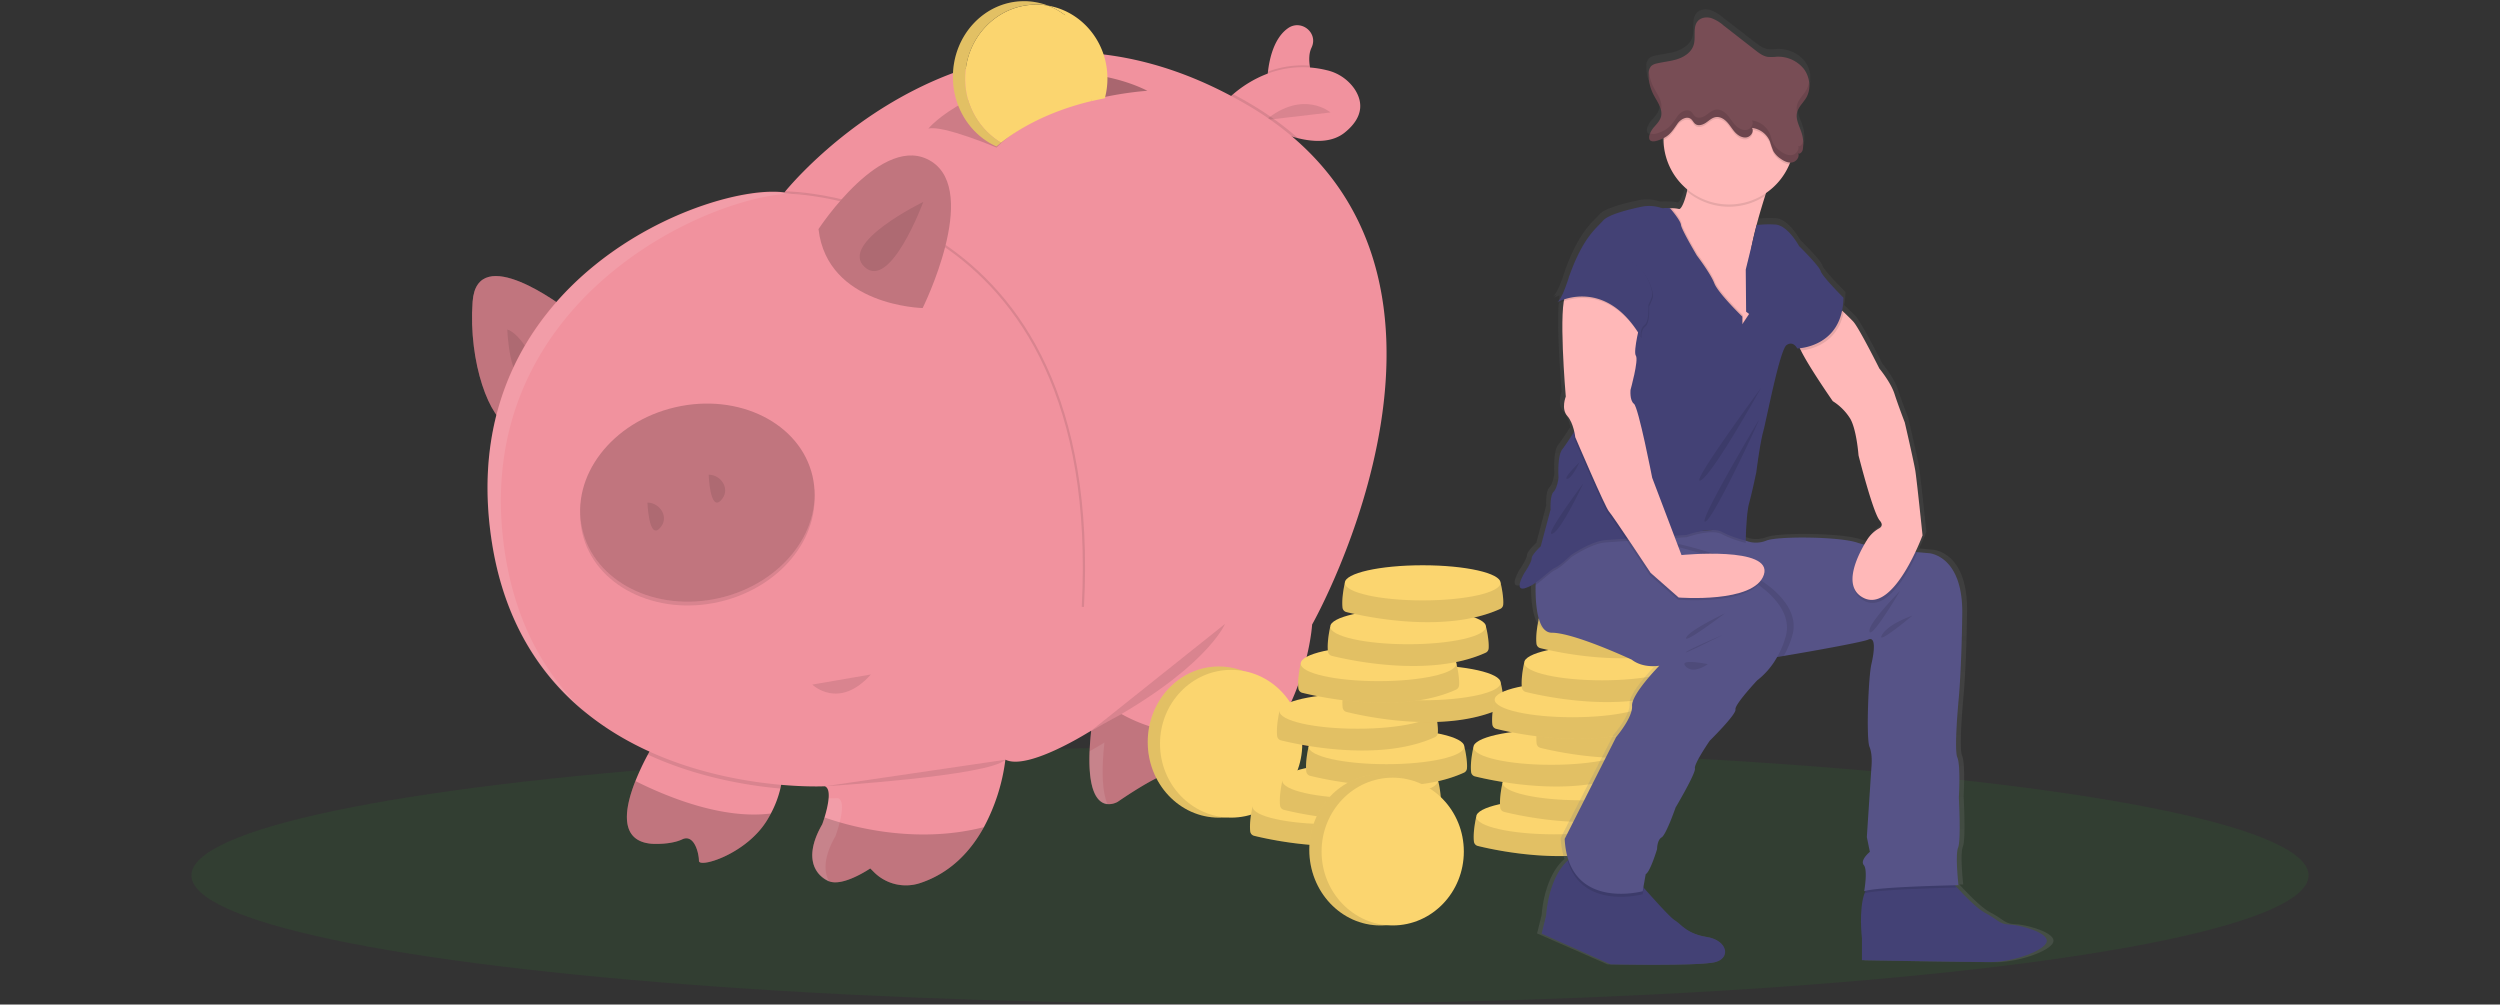 <svg viewBox="0 0 1110 446" xmlns="http://www.w3.org/2000/svg"><rect x="0" y="0" width="1110" height="446" fill="#333333" stroke="none"/><defs><linearGradient x1="49.996%" y1="100.001%" x2="49.996%" y2=".016%" id="a"><stop stop-color="gray" stop-opacity=".25" offset="0%"/><stop stop-color="gray" stop-opacity=".12" offset="54%"/><stop stop-color="gray" stop-opacity=".1" offset="100%"/></linearGradient></defs><g transform="translate(85)" fill="none" fill-rule="evenodd"><ellipse fill="#2EA52C" fill-rule="nonzero" opacity=".1" cx="470" cy="388.668" rx="470" ry="57.181"/><path d="M498.587 36.63h-20.91c.013-1.613.114-3.226.302-4.83.656-5.705 2.674-14.961 8.93-19.304 5.843-4.056 13.452 2.062 10.467 8.533l-.076.177c-1.118 2.34-1.152 5.251-.782 7.919a33.178 33.178 0 0 0 2.069 7.506z" fill="#F1929E" fill-rule="nonzero"/><path d="M498.587 36.63h-20.91c.013-1.613.114-3.226.302-4.83a43.737 43.737 0 0 1 18.497-2.675 33.178 33.178 0 0 0 2.11 7.506z" fill="#000" fill-rule="nonzero" opacity=".1"/><path d="M512.149 58.788c-5.423 4.418-13.007 4.485-20.768 2.592-15.89-3.888-32.48-16.056-32.48-16.056a37.11 37.11 0 0 1 3.633-3.518c6.541-5.621 21.532-15.56 41.602-10.62a20.548 20.548 0 0 1 12.15 8.13c3.32 4.863 5.052 11.99-4.137 19.472z" fill="#F1929E" fill-rule="nonzero"/><path d="M505.759 49.927s-12.09-10.309-28.747 3.366" fill="#000" fill-rule="nonzero" opacity=".1"/><path d="M165.753 136.77s-38.962-30.008-40.921-2.802c-1.96 27.206 7.844 52.738 16.252 54.976 8.408 2.239 24.669-52.173 24.669-52.173z" fill="#F1929E" fill-rule="nonzero"/><path d="M165.753 136.77s-38.962-30.008-40.921-2.802c-1.96 27.206 7.844 52.738 16.252 54.976 8.408 2.239 24.669-52.173 24.669-52.173z" fill="#000" fill-rule="nonzero" opacity=".2"/><path d="M140.243 146.313s.917 25.035 8.694 21.038c7.777-3.997-3.649-19.919-8.694-21.038z" fill="#000" fill-rule="nonzero" opacity=".1"/><path d="M261.485 350.118a45.76 45.76 0 0 1-4.204 11.066c-.48.91-1 1.843-1.572 2.794-9.173 15.265-30.378 21.602-30.378 18.236 0-3.366-2.094-12.068-7.424-9.543-5.33 2.524-13.453 1.969-13.453 1.969-14.672-1.12-12.191-15.593-7.331-27.854a112.983 112.983 0 0 1 5.532-11.781c1.833-3.366 3.203-5.57 3.203-5.57l56.056 8.978s1.252 4.426-.43 11.705z" fill="#F1929E" fill-rule="nonzero"/><path d="M491.381 61.38c-15.89-3.888-32.48-16.056-32.48-16.056a37.11 37.11 0 0 1 3.633-3.518 177.85 177.85 0 0 1 7.298 4.082 138.733 138.733 0 0 1 21.55 15.492zM261.485 350.118c-15.21-1.363-37.239-5.108-58.855-15.071 1.833-3.366 3.203-5.57 3.203-5.57l56.055 8.978s1.278 4.384-.403 11.663z" fill="#000" fill-rule="nonzero" opacity=".1"/><path d="M497.578 277.303s-1.01 17.983-11.149 38.305a97.108 97.108 0 0 1-34.817 39.113s-8.963 7.296-9.526-12.9c0 0-3.927-4.207-30.832 14.18 0 0-16.235 9.93-11.77-31.498v-.076c0-.025-.404.261-1.144.707h-.05a150.92 150.92 0 0 1-10.83 6.025c-8.87 4.46-20.364 8.996-26.064 6.135a85.886 85.886 0 0 1-9.535 29.95c-5.65 10.29-14.562 20.355-28.52 24.9a20.04 20.04 0 0 1-20.347-4.966l-1.597-1.598s-12.334 8.415-18.497 5.604c-6.163-2.81-11.216-10.653-2.809-25.245 0 0 .446-1.212.993-2.988 1.37-4.502 3.363-12.622.134-13.842 0 0-130.608 6.732-147.978-109.397-17.371-116.128 97.53-158.759 130.036-154.274 0 0 86.323-108.832 205.715-38.709 119.392 70.123 28.587 230.574 28.587 230.574z" fill="#F1929E" fill-rule="nonzero"/><path d="M263.276 85.438s142.278-.555 132.516 184.013" stroke="#000" opacity=".1"/><path d="M257.28 361.184c-.478.91-1 1.843-1.571 2.794-9.173 15.265-30.378 21.602-30.378 18.236 0-3.366-2.094-12.068-7.424-9.543-5.33 2.524-13.453 1.969-13.453 1.969-14.672-1.12-12.191-15.593-7.331-27.854 13.755 6.909 38.634 17.2 60.158 14.398zm94.581 6.06c-5.65 10.29-14.562 20.355-28.52 24.9a20.04 20.04 0 0 1-20.347-4.966l-1.597-1.598s-12.334 8.415-18.497 5.604c-6.163-2.81-11.216-10.653-2.809-25.245 0 0 .446-1.212.993-2.988 10.989 3.88 40.097 12.135 70.777 4.292z" fill="#000" fill-rule="nonzero" opacity=".2"/><path d="M399.483 324.427c50.725-26.364 59.419-47.402 59.419-47.402" fill="#000" fill-rule="nonzero" opacity=".1"/><path d="M486.429 315.608a97.108 97.108 0 0 1-34.817 39.113s-8.963 7.296-9.526-12.9c0 0-3.927-4.207-30.832 14.18 0 0-16.235 9.93-11.77-31.498l13.452-7.464c28.99 16.131 58.115 6.294 73.493-1.43z" fill="#000" fill-rule="nonzero" opacity=".2"/><path d="M278.418 101.713s28.587-43.758 50.162-30.016c21.574 13.741-3.918 65.074-3.918 65.074s-42.326-.842-46.244-35.058z" fill="#F1929E" fill-rule="nonzero"/><path d="M278.418 101.713s28.587-43.758 50.162-30.016c21.574 13.741-3.918 65.074-3.918 65.074s-42.326-.842-46.244-35.058z" fill="#000" fill-rule="nonzero" opacity=".2"/><path d="M324.939 89.646s-37.558 18.236-26.064 28.897c11.493 10.662 26.064-28.897 26.064-28.897z" fill="#000" fill-rule="nonzero" opacity=".1"/><path d="M424.43 40.275a155.946 155.946 0 0 0-28.377 5.049l-.26.075c-13.15 3.661-28.083 9.82-38.35 20.096 0 0-23.819-10.098-30.268-8.415 0 0 19.339-23.52 71.341-24.118h.126s13.453 1.144 25.787 7.313z"/><ellipse fill="#000" fill-rule="nonzero" opacity=".1" transform="rotate(-13 224.64 224.853)" cx="224.64" cy="224.853" rx="52.459" ry="43.479"/><ellipse fill="#F1929E" fill-rule="nonzero" transform="rotate(-13 224.64 223.17)" cx="224.64" cy="223.171" rx="52.459" ry="43.479"/><ellipse fill="#000" fill-rule="nonzero" opacity=".2" transform="rotate(-13 224.64 223.17)" cx="224.64" cy="223.171" rx="52.459" ry="43.479"/><path d="M202.462 223.16s.563 16.275 5.33 11.512c4.767-4.763.278-11.529-5.33-11.512zm27.19-12.387s.556 16.275 5.323 11.512c4.767-4.763.277-11.563-5.322-11.512zm46.008 93.18s11.721 11.504 26.014-4.485l-26.014 4.485z" fill="#000" fill-rule="nonzero" opacity=".1"/><path d="M327.175 57.105c6.45-1.683 30.269 8.415 30.269 8.415 10.266-10.275 25.223-16.435 38.348-20.095l2.741-12.438c-52.053.598-71.358 24.118-71.358 24.118z" fill="#000" fill-rule="nonzero" opacity=".15"/><path d="M398.642 32.987l-2.59 12.362a155.946 155.946 0 0 1 28.377-5.05c-12.334-6.193-25.787-7.312-25.787-7.312z" fill="#000" fill-rule="nonzero" opacity=".3"/><path fill="#000" fill-rule="nonzero" opacity=".15" d="M398.533 32.987l-2.724 12.438.26-.076 2.59-12.362z"/><path d="M285.977 371.207s.446-1.212.992-2.988c1.37-4.502 3.363-12.622.135-13.843 0 0-1.497.076-4.204.068a41.728 41.728 0 0 1-1.825 8.726c-.546 1.776-.992 2.988-.992 2.988-8.408 14.591-3.363 22.443 2.808 25.245l.328.118c-2.48-4.25-2.682-10.873 2.758-20.314zM139.125 244.98C121.746 128.852 240.355 81.66 272.861 86.18l-9.585-.488C230.77 81.206 115.86 123.837 133.24 239.965c5.465 36.513 22.13 60.875 42.4 77.124-17.572-16.157-31.588-39.197-36.515-72.109zm266.235 84.79v-.075c0-.025-.403.26-1.143.707h-.05c-1.136.69-3.027 1.826-5.382 3.139-.84 19.144 4.112 23.293 8.005 23.655-1.976-4.469-3.01-12.674-1.43-27.425zm42.611 17.319s-1.009-1.069-5.465.252c1.16 8.348 4.372 9.257 6.66 8.76a35.372 35.372 0 0 1-1.195-9.012z" opacity=".1" fill="#FFF" fill-rule="nonzero"/><path d="M281.218 349.109s72.871-4.486 80.152-11.782" fill="#000" fill-rule="nonzero" opacity=".1"/><ellipse fill="#FBD56F" fill-rule="nonzero" cx="456.177" cy="329.476" rx="31.58" ry="33.551"/><ellipse fill="#000" fill-rule="nonzero" opacity=".1" cx="456.177" cy="329.476" rx="31.58" ry="33.551"/><ellipse fill="#FBD56F" fill-rule="nonzero" cx="461.626" cy="330.225" rx="31.58" ry="32.802"/><path d="M474.423 359.947l-3.288-1.826s-1.539 6.412-1.034 10.99a2.28 2.28 0 0 0 1.681 1.97c7.568 1.876 43.57 9.879 68.34-1.397a2.255 2.255 0 0 0 1.311-1.827c.311-2.81-.765-8.608-1.194-9.736-.9-2.432-65.816 1.826-65.816 1.826z" fill="#FBD56F" fill-rule="nonzero"/><path d="M474.423 359.947l-3.288-1.826s-1.539 6.412-1.034 10.99a2.28 2.28 0 0 0 1.681 1.97c7.568 1.876 43.57 9.879 68.34-1.397a2.255 2.255 0 0 0 1.311-1.827c.311-2.81-.765-8.608-1.194-9.736-.9-2.432-65.816 1.826-65.816 1.826z" fill="#000" fill-rule="nonzero" opacity=".1"/><ellipse fill="#FBD56F" fill-rule="nonzero" cx="505.7" cy="358.121" rx="34.565" ry="7.801"/><path d="M487.657 348.444l-3.28-1.826s-1.538 6.412-1.034 10.99a2.263 2.263 0 0 0 1.682 1.96c7.567 1.886 43.57 9.888 68.339-1.388a2.272 2.272 0 0 0 1.312-1.826c.302-2.81-.774-8.609-1.203-9.736-.933-2.432-65.816 1.826-65.816 1.826z" fill="#FBD56F" fill-rule="nonzero"/><path d="M487.657 348.444l-3.28-1.826s-1.538 6.412-1.034 10.99a2.263 2.263 0 0 0 1.682 1.96c7.567 1.886 43.57 9.888 68.339-1.388a2.272 2.272 0 0 0 1.312-1.826c.302-2.81-.774-8.609-1.203-9.736-.933-2.432-65.816 1.826-65.816 1.826z" fill="#000" fill-rule="nonzero" opacity=".1"/><ellipse fill="#FBD56F" fill-rule="nonzero" cx="518.9" cy="346.618" rx="34.565" ry="7.801"/><path d="M499.301 333.322l-3.287-1.826s-1.539 6.412-1.034 10.99a2.28 2.28 0 0 0 1.681 1.97c7.567 1.876 43.578 9.878 68.34-1.398a2.28 2.28 0 0 0 1.32-1.826c.302-2.81-.774-8.609-1.203-9.736-.9-2.432-65.817 1.826-65.817 1.826z" fill="#FBD56F" fill-rule="nonzero"/><path d="M499.301 333.322l-3.287-1.826s-1.539 6.412-1.034 10.99a2.28 2.28 0 0 0 1.681 1.97c7.567 1.876 43.578 9.878 68.34-1.398a2.28 2.28 0 0 0 1.32-1.826c.302-2.81-.774-8.609-1.203-9.736-.9-2.432-65.817 1.826-65.817 1.826z" fill="#000" fill-rule="nonzero" opacity=".1"/><ellipse fill="#FBD56F" fill-rule="nonzero" cx="530.579" cy="331.496" rx="34.565" ry="7.801"/><path d="M486.37 317.594l-3.287-1.834s-1.53 6.42-1.035 10.99c.1.94.769 1.724 1.682 1.969 7.567 1.876 43.57 9.88 68.33-1.389a2.272 2.272 0 0 0 1.32-1.826c.304-2.81-.773-8.608-1.201-9.744-.892-2.44-65.809 1.834-65.809 1.834z" fill="#FBD56F" fill-rule="nonzero"/><path d="M486.37 317.594l-3.287-1.834s-1.53 6.42-1.035 10.99c.1.94.769 1.724 1.682 1.969 7.567 1.876 43.57 9.88 68.33-1.389a2.272 2.272 0 0 0 1.32-1.826c.304-2.81-.773-8.608-1.201-9.744-.892-2.44-65.809 1.834-65.809 1.834z" fill="#000" fill-rule="nonzero" opacity=".1"/><ellipse fill="#FBD56F" fill-rule="nonzero" cx="517.647" cy="315.751" rx="34.565" ry="7.801"/><path d="M515.453 304.971l-3.28-1.834s-1.538 6.42-1.033 10.99a2.272 2.272 0 0 0 1.681 1.97c7.567 1.876 43.57 9.879 68.331-1.39a2.289 2.289 0 0 0 1.32-1.825c.303-2.811-.773-8.617-1.202-9.745-.9-2.449-65.817 1.834-65.817 1.834z" fill="#FBD56F" fill-rule="nonzero"/><path d="M515.453 304.971l-3.28-1.834s-1.538 6.42-1.033 10.99a2.272 2.272 0 0 0 1.681 1.97c7.567 1.876 43.57 9.879 68.331-1.39a2.289 2.289 0 0 0 1.32-1.825c.303-2.811-.773-8.617-1.202-9.745-.9-2.449-65.817 1.834-65.817 1.834z" fill="#000" fill-rule="nonzero" opacity=".1"/><ellipse fill="#FBD56F" fill-rule="nonzero" cx="546.73" cy="303.12" rx="34.565" ry="7.801"/><path d="M495.804 296.464l-3.288-1.835s-1.53 6.421-1.034 10.99c.1.942.768 1.724 1.682 1.97 7.567 1.876 43.57 9.879 68.33-1.389a2.272 2.272 0 0 0 1.32-1.826c.303-2.81-.773-8.617-1.202-9.745-.891-2.432-65.808 1.835-65.808 1.835z" fill="#FBD56F" fill-rule="nonzero"/><path d="M495.804 296.464l-3.288-1.835s-1.53 6.421-1.034 10.99c.1.942.768 1.724 1.682 1.97 7.567 1.876 43.57 9.879 68.33-1.389a2.272 2.272 0 0 0 1.32-1.826c.303-2.81-.773-8.617-1.202-9.745-.891-2.432-65.808 1.835-65.808 1.835z" fill="#000" fill-rule="nonzero" opacity=".1"/><ellipse fill="#FBD56F" fill-rule="nonzero" cx="527.081" cy="294.629" rx="34.565" ry="7.801"/><path d="M508.92 280.071l-3.279-1.834s-1.539 6.42-1.034 10.99a2.272 2.272 0 0 0 1.681 1.969c7.567 1.876 43.57 9.88 68.34-1.389a2.264 2.264 0 0 0 1.311-1.826c.303-2.81-.773-8.608-1.202-9.744-.891-2.432-65.817 1.834-65.817 1.834z" fill="#FBD56F" fill-rule="nonzero"/><path d="M508.92 280.071l-3.279-1.834s-1.539 6.42-1.034 10.99a2.272 2.272 0 0 0 1.681 1.969c7.567 1.876 43.57 9.88 68.34-1.389a2.264 2.264 0 0 0 1.311-1.826c.303-2.81-.773-8.608-1.202-9.744-.891-2.432-65.817 1.834-65.817 1.834z" fill="#000" fill-rule="nonzero" opacity=".1"/><ellipse fill="#FBD56F" fill-rule="nonzero" cx="540.206" cy="278.237" rx="34.565" ry="7.801"/><path d="M515.403 260.615l-3.288-1.834s-1.53 6.42-1.034 10.99c.1.941.768 1.724 1.681 1.97 7.568 1.876 43.57 9.879 68.331-1.39a2.272 2.272 0 0 0 1.32-1.825c.303-2.811-.773-8.609-1.202-9.745-.9-2.432-65.808 1.834-65.808 1.834z" fill="#FBD56F" fill-rule="nonzero"/><path d="M515.403 260.615l-3.288-1.834s-1.53 6.42-1.034 10.99c.1.941.768 1.724 1.681 1.97 7.568 1.876 43.57 9.879 68.331-1.39a2.272 2.272 0 0 0 1.32-1.825c.303-2.811-.773-8.609-1.202-9.745-.9-2.432-65.808 1.834-65.808 1.834z" fill="#000" fill-rule="nonzero" opacity=".1"/><ellipse fill="#FBD56F" fill-rule="nonzero" cx="546.671" cy="258.781" rx="34.565" ry="7.801"/><path d="M573.745 364.466l-3.288-1.834s-1.538 6.42-1.034 10.99a2.28 2.28 0 0 0 1.682 1.969c7.567 1.876 43.57 9.88 68.339-1.389a2.28 2.28 0 0 0 1.311-1.834c.312-2.81-.765-8.609-1.193-9.736-.9-2.432-65.817 1.834-65.817 1.834z" fill="#FBD56F" fill-rule="nonzero"/><path d="M573.745 364.466l-3.288-1.834s-1.538 6.42-1.034 10.99a2.28 2.28 0 0 0 1.682 1.969c7.567 1.876 43.57 9.88 68.339-1.389a2.28 2.28 0 0 0 1.311-1.834c.312-2.81-.765-8.609-1.193-9.736-.9-2.432-65.817 1.834-65.817 1.834z" fill="#000" fill-rule="nonzero" opacity=".1"/><ellipse fill="#FBD56F" fill-rule="nonzero" cx="605.022" cy="362.632" rx="34.565" ry="7.801"/><path d="M585.415 349.344l-3.288-1.834s-1.53 6.42-1.034 10.99c.1.941.768 1.724 1.682 1.969 7.567 1.877 43.57 9.88 68.33-1.389a2.272 2.272 0 0 0 1.32-1.826c.303-2.81-.773-8.617-1.202-9.744-.891-2.432-65.808 1.834-65.808 1.834z" fill="#FBD56F" fill-rule="nonzero"/><path d="M585.415 349.344l-3.288-1.834s-1.53 6.42-1.034 10.99c.1.941.768 1.724 1.682 1.969 7.567 1.877 43.57 9.88 68.33-1.389a2.272 2.272 0 0 0 1.32-1.826c.303-2.81-.773-8.617-1.202-9.744-.891-2.432-65.808 1.834-65.808 1.834z" fill="#000" fill-rule="nonzero" opacity=".1"/><ellipse fill="#FBD56F" fill-rule="nonzero" cx="616.692" cy="347.51" rx="34.565" ry="7.801"/><path d="M572.484 333.583l-3.28-1.826s-1.538 6.412-1.034 10.99a2.263 2.263 0 0 0 1.682 1.96c7.567 1.885 43.57 9.888 68.34-1.388a2.255 2.255 0 0 0 1.31-1.826c.303-2.81-.773-8.609-1.202-9.736-.89-2.382-65.816 1.826-65.816 1.826z" fill="#FBD56F" fill-rule="nonzero"/><path d="M572.484 333.583l-3.28-1.826s-1.538 6.412-1.034 10.99a2.263 2.263 0 0 0 1.682 1.96c7.567 1.885 43.57 9.888 68.34-1.388a2.255 2.255 0 0 0 1.31-1.826c.303-2.81-.773-8.609-1.202-9.736-.89-2.382-65.816 1.826-65.816 1.826z" fill="#000" fill-rule="nonzero" opacity=".1"/><ellipse fill="#FBD56F" fill-rule="nonzero" cx="603.769" cy="331.774" rx="34.565" ry="7.801"/><path d="M601.575 320.96l-3.288-1.826s-1.538 6.412-1.034 10.94a2.272 2.272 0 0 0 1.682 1.969c7.567 1.885 43.57 9.88 68.339-1.389a2.255 2.255 0 0 0 1.312-1.826c.302-2.81-.766-8.608-1.194-9.736-.9-2.34-65.817 1.868-65.817 1.868z" fill="#FBD56F" fill-rule="nonzero"/><path d="M601.575 320.96l-3.288-1.826s-1.538 6.412-1.034 10.94a2.272 2.272 0 0 0 1.682 1.969c7.567 1.885 43.57 9.88 68.339-1.389a2.255 2.255 0 0 0 1.312-1.826c.302-2.81-.766-8.608-1.194-9.736-.9-2.34-65.817 1.868-65.817 1.868z" fill="#000" fill-rule="nonzero" opacity=".1"/><ellipse fill="#FBD56F" fill-rule="nonzero" cx="632.852" cy="319.142" rx="34.565" ry="7.801"/><path d="M581.917 312.478l-3.279-1.826s-1.539 6.412-1.034 10.99c.098.94.768 1.72 1.682 1.96 7.567 1.885 43.57 9.88 68.339-1.388a2.255 2.255 0 0 0 1.311-1.826c.303-2.81-.773-8.609-1.202-9.736-.891-2.432-65.817 1.826-65.817 1.826z" fill="#FBD56F" fill-rule="nonzero"/><path d="M581.917 312.478l-3.279-1.826s-1.539 6.412-1.034 10.99c.098.94.768 1.72 1.682 1.96 7.567 1.885 43.57 9.88 68.339-1.388a2.255 2.255 0 0 0 1.311-1.826c.303-2.81-.773-8.609-1.202-9.736-.891-2.432-65.817 1.826-65.817 1.826z" fill="#000" fill-rule="nonzero" opacity=".1"/><ellipse fill="#FBD56F" fill-rule="nonzero" cx="613.203" cy="310.652" rx="34.565" ry="7.801"/><path d="M595.042 296.085l-3.288-1.826s-1.538 6.412-1.034 10.99a2.28 2.28 0 0 0 1.682 1.97c7.567 1.876 43.57 9.879 68.33-1.398a2.28 2.28 0 0 0 1.32-1.826c.303-2.81-.773-8.608-1.202-9.736-.891-2.432-65.808 1.826-65.808 1.826z" fill="#FBD56F" fill-rule="nonzero"/><path d="M595.042 296.085l-3.288-1.826s-1.538 6.412-1.034 10.99a2.28 2.28 0 0 0 1.682 1.97c7.567 1.876 43.57 9.879 68.33-1.398a2.28 2.28 0 0 0 1.32-1.826c.303-2.81-.773-8.608-1.202-9.736-.891-2.432-65.808 1.826-65.808 1.826z" fill="#000" fill-rule="nonzero" opacity=".1"/><ellipse fill="#FBD56F" fill-rule="nonzero" cx="626.319" cy="294.259" rx="34.565" ry="7.801"/><path d="M601.508 276.63l-3.28-1.827s-1.538 6.413-1.034 10.99a2.28 2.28 0 0 0 1.682 1.97c7.567 1.876 43.57 9.879 68.339-1.397a2.255 2.255 0 0 0 1.312-1.826c.302-2.811-.774-8.61-1.203-9.737-.89-2.432-65.816 1.826-65.816 1.826z" fill="#FBD56F" fill-rule="nonzero"/><path d="M601.508 276.63l-3.28-1.827s-1.538 6.413-1.034 10.99a2.28 2.28 0 0 0 1.682 1.97c7.567 1.876 43.57 9.879 68.339-1.397a2.255 2.255 0 0 0 1.312-1.826c.302-2.811-.774-8.61-1.203-9.737-.89-2.432-65.816 1.826-65.816 1.826z" fill="#000" fill-rule="nonzero" opacity=".1"/><ellipse fill="#FBD56F" fill-rule="nonzero" cx="632.793" cy="274.803" rx="34.565" ry="7.801"/><path d="M343.546 34.847c0-18.11 14.133-32.819 31.58-32.819a30.94 30.94 0 0 1 5.103.43A29.842 29.842 0 0 0 369.67.53c-17.438 0-31.572 15.021-31.572 33.551 0 13.919 7.98 25.851 19.338 30.934a46.714 46.714 0 0 1 2.035-1.683 33.027 33.027 0 0 1-15.924-28.485z" fill="#FBD56F" fill-rule="nonzero"/><path d="M343.546 34.847c0-18.11 14.133-32.819 31.58-32.819a30.94 30.94 0 0 1 5.103.43A29.842 29.842 0 0 0 369.67.53c-17.438 0-31.572 15.021-31.572 33.551 0 13.919 7.98 25.851 19.338 30.934a46.714 46.714 0 0 1 2.035-1.683 33.027 33.027 0 0 1-15.924-28.485z" fill="#000" fill-rule="nonzero" opacity=".1"/><path d="M401.249 34.132a35.531 35.531 0 0 1-1.682 10.78c1.917-.463 3.918-.842 5.978-1.28a34.08 34.08 0 0 0 1.152-8.785c0-16.309-11.46-29.823-26.468-32.365 12.25 4.646 21.02 17.05 21.02 31.65z" fill="#FBD56F" fill-rule="nonzero"/><path d="M343.546 34.847a33.027 33.027 0 0 0 15.933 28.493c5.944-4.729 19.052-13.422 40.097-18.454a35.531 35.531 0 0 0 1.681-10.78c0-14.6-8.77-27.004-21.02-31.624a30.94 30.94 0 0 0-5.103-.429c-17.455.026-31.588 14.71-31.588 32.794z" fill="#FBD56F" fill-rule="nonzero"/><path d="M809.838 410.354c-4.81-.169-4.986-2.037-11.166-5.26-3.498-1.817-8.795-7.102-12.746-11.352l-.925-1.001h1.681s-1.547-13.574-.168-16.83c1.38-3.257.345-22.401.345-22.401s.84-14.6-.69-17.992c-1.53-3.391.513-25.11.513-25.11s1.38-12.9 1.682-39.206c.303-26.306-15.134-27.147-15.134-27.147s-2.06-.16-5.188-.463l-.941-.093c2.026-4.207 3.211-7.422 3.211-7.422s-2.58-24.606-3.27-28.847-4.801-21.753-4.801-21.753-2.918-7.464-4.641-12.724c-1.724-5.259-6.87-11.368-6.87-11.368s-9.248-18.328-11.855-21.038c-1.194-1.254-2.875-2.844-4.33-4.208l-.756-.69a30.32 30.32 0 0 0 .622-5.806s-9.627-9.51-10.317-11.882c-.69-2.373-9.786-11.2-9.786-11.2s-5.163-9.501-10.998-9.67a47.59 47.59 0 0 0-8.282.244c1.203-4.443 2.624-9.096 3.893-13.093.143-.446.286-.842.42-1.305a29.498 29.498 0 0 0 10.56-12.782c.118-.278.228-.556.337-.842h.185c.242-.005.484-.028.723-.067 1.926-.328 3.557-2.525 2.665-4.208a.639.639 0 0 0 .564.312c.639 0 1.42-.951 1.572-1.768 0-.143.042-.286.059-.429.017-.143.059-.353.084-.53.025-.177 0-.336 0-.505v-2.011c0-.151 0-.454-.05-.682v-.277c-.101-.927-.287-1.843-.555-2.735-.942-3.156-2.935-6.286-2.17-9.484v-.101c.64-2.524 2.792-4.292 4.103-6.513.127-.21.236-.43.345-.648 0-.042.042-.084.059-.118.084-.168.151-.337.219-.505l.134-.328c.059-.143.101-.295.151-.446.05-.152.093-.27.127-.412.033-.144.067-.27.1-.404.034-.135.076-.32.11-.488.033-.169 0-.236.059-.354s.05-.37.067-.555c.017-.185 0-.202 0-.303v-1.767c0-.244 0-.488-.067-.733v-.1a12.199 12.199 0 0 0-2.464-5.849 15.053 15.053 0 0 0-12.368-5.36c-1.29.147-2.59.172-3.884.075-2.161-.32-3.986-1.683-5.7-3.012l-14.395-11.1a17.889 17.889 0 0 0-5.44-3.231c-2.035-.623-4.473-.413-5.978 1.077-2.699 2.66-.984 7.237-2.06 10.847-.942 3.13-3.96 5.251-7.08 6.303-3.119 1.052-6.465 1.287-9.677 2.053a5.286 5.286 0 0 0-2.581 1.187 5.052 5.052 0 0 0-1.127 3.61 19.419 19.419 0 0 0 2.237 9.18c.605 1.145 1.337 2.315 1.984 3.493l.16.294.21.404c.11.228.219.446.32.665l.126.286.193.48c0 .1.076.202.11.294.033.093.117.38.176.564a6.25 6.25 0 0 1 .092 3.366c-.496 1.826-1.917 3.232-3.178 4.654a9.15 9.15 0 0 0-2.119 3.938 2.965 2.965 0 0 0 0 1.044v.126c.019.077.041.153.068.227.019.055.041.108.067.16.025.06.053.12.084.177.064.091.137.176.219.252l.126.093c.068.051.141.096.218.134l.143.068.353.092h.101c.185.013.37.013.555 0h.168a4.2 4.2 0 0 0 .522-.067h.193a7.31 7.31 0 0 0 .84-.21c.967-.29 1.906-.662 2.81-1.111v.85a28.582 28.582 0 0 0 1.857 9.736 29.452 29.452 0 0 0 8.955 12.395c-.05.286-.101.581-.16.884-.84 4.064-2.565 8.146-3.632 7.834a14.34 14.34 0 0 0-3.187-.353h-.933c-.972-.11-1.954-.11-2.926 0a3.075 3.075 0 0 1-1.278-.177 17.373 17.373 0 0 0-8.585-.48c-5.936 1.22-14.974 3.45-17.454 6.118-3.784 4.073-9.249 7.978-15.462 24.943 0 0-3.094 10.35-5.5 11.713.53-.276 1.075-.524 1.632-.74-.32.56-.76 1.043-1.286 1.414.869-.445 1.771-.822 2.699-1.128-1.875 11.058.908 42.681.908 42.681s-2.237 5.453.68 8.685c1.741 1.91 2.683 4.897 3.17 7.018l-.428.656c-1.547 2.399-3.616 5.53-4.97 7.254-2.404 3.055-1.723 12.732-1.723 12.732s-.513 4.578-2.228 6.278c-1.715 1.7-1.38 7.977-1.38 7.977l-4.396 16.57s-4.129 3.728-4.129 5.427c0 1.7-3.262 6.446-3.262 6.446s-4.986 8.146 0 6.96a15.575 15.575 0 0 0 5.045-2.525v1.035c-.143 8.87.84 21.358 7.365 21.358 10.09 0 36.255 12.042 36.255 12.042 5.322 4.073 12.536 2.718 12.536 2.718s-12.772 12.698-12.402 17.966c.37 5.268-7.214 13.91-7.214 13.91l-23.373 45.652c.13 3.182.696 6.33 1.681 9.358l-.336.286c-8.98 8.213-9.762 24.462-9.762 24.462l-2.06 8.315 31.27 13.75s40.55.841 47.596-1.018c7.046-1.86 5.499-9.678-3.783-11.2-9.283-1.524-11.51-5.605-14.605-7.465-2.085-1.262-9.492-9.4-14.091-14.558-.068-.084-.135-.152-.202-.227l1.068-5.891c2.06-1.018 5.154-11.2 5.154-11.2s0-4.073 2.06-5.26c2.06-1.186 6.356-13.405 6.356-13.405s9.249-15.442 8.77-17.478c-.48-2.037 6.726-12.387 6.726-12.387s12.2-11.882 11.678-14.003c-.521-2.12 9.795-12.985 9.795-12.985a34.35 34.35 0 0 0 9.123-10.51l2.976-.488c13.495-2.213 35.91-6.21 38.416-7.33 3.439-1.523 2.75 5.268 1.379 11.033-1.37 5.764-2.405 33.433-.841 37.026 1.564 3.593.84 9.34.84 9.34l-2.06 31.052 1.371 6.623s-4.64 3.728-2.75 5.933c1.893 2.205.177 11.714.177 11.714.16-.06.354-.118.564-.177-.16.37-.32.757-.463 1.153-2.665 7.573-1.135 20.061-1.135 20.061v9.846s47.597.842 58.073.842c10.477 0 24.921-5.092 25.779-9.165.858-4.072-12.057-7.523-16.866-7.7zM674.47 233.696l-3.11.26a24.488 24.488 0 0 1 3.102-.26h.008zm19.01-130.258c.437-1.969.967-4.073 1.556-6.244l-1.556 6.244zm5.886 135.012a12.602 12.602 0 0 1-9.249 0s.168-11.874 1.547-16.83c1.379-4.957 3.262-13.919 3.262-13.919s1.547-12.387 3.094-17.991c1.548-5.605 7.568-36.825 10.653-38.861 3.086-2.036 4.81 1.532 4.81 1.532s.462 0 1.235-.093c.152.32.312.673.497 1.035 3.665 7.414 14.42 22.645 14.42 22.645a24.755 24.755 0 0 1 7.902 7.81c2.926 4.914 3.784 16.46 3.784 16.46s6.533 25.623 9.619 29.183c1.547 1.784.84 2.844-.21 3.458a15.223 15.223 0 0 0-5.424 5.05 65.443 65.443 0 0 0-1.379 2.288 43.946 43.946 0 0 1-3.119-.841c-8.483-2.853-36.818-2.962-41.45-.884l.008-.042z" fill="url(#a)" fill-rule="nonzero"/><path d="M741.7 416.564v9.762s46.572.841 56.83.841c10.257 0 24.382-5.049 25.223-9.088.84-4.04-11.771-7.406-16.48-7.574-4.708-.168-4.876-2.02-10.93-5.217-3.413-1.801-8.601-7.044-12.469-11.26-2.985-3.256-5.187-5.89-5.187-5.89s-25.047-.505-32.278 3.534c-1.682.926-2.817 2.752-3.599 5.05-2.606 7.489-1.11 19.842-1.11 19.842z" fill="#434175" fill-rule="nonzero"/><path d="M742.81 396.696c5.255-1.826 36.003-2.525 41.064-2.642-2.985-3.257-5.187-5.89-5.187-5.89s-25.047-.506-32.278 3.533c-1.665.892-2.817 2.718-3.599 4.999z" fill="#000" fill-rule="nonzero" opacity=".1"/><path d="M607.696 241.017l2.715 1.683 1.018.614 3.952 2.39c21.137 12.74 78.773 47.293 81.934 47.015.841-.067 3.313-.446 6.727-1.001l2.917-.48c13.2-2.196 35.137-6.16 37.592-7.27 3.363-1.515 2.69 5.217 1.345 10.939s-2.354 33.155-.84 36.69c1.513 3.534.84 9.256.84 9.256l-2.018 30.8 1.345 6.563s-4.54 3.703-2.69 5.891.168 11.613.168 11.613c5.38-2.02 41.863-2.693 41.863-2.693s-1.514-13.464-.168-16.662c1.345-3.198.336-22.216.336-22.216s.84-14.474-.673-17.84c-1.513-3.366.505-24.9.505-24.9s1.345-12.791 1.681-38.87c.337-26.078-14.798-26.928-14.798-26.928s-2.017-.16-5.044-.454c-5.995-.572-15.975-1.683-22.651-3.13a36.532 36.532 0 0 1-4.044-1.07c-8.24-2.81-35.986-2.92-40.518-.9a12.198 12.198 0 0 1-9.064 0l-3.53-5.722-33.725 2.878-3.573.303-33.203 2.836-2.287.193-6.112.472z" fill="#565387" fill-rule="nonzero"/><path d="M742.877 266.868c9.796 4.78 19.145-12.168 23.542-21.728-5.994-.572-15.974-1.683-22.65-3.13-4.431 7.371-10.283 20.272-.892 24.858z" fill="#000" fill-rule="nonzero" opacity=".1"/><path d="M713.45 152.364c.209 1.158.61 2.273 1.185 3.298 3.59 7.347 14.117 22.452 14.117 22.452a24.393 24.393 0 0 1 7.735 7.742c2.86 4.88 3.7 16.325 3.7 16.325s6.39 25.405 9.417 28.94c1.513 1.767.84 2.819-.21 3.433a15.022 15.022 0 0 0-5.306 4.965c-4.414 7.102-11.451 21.172-1.547 26.002 13.453 6.564 26.065-27.837 26.065-27.837s-2.523-24.403-3.195-28.611c-.673-4.208-4.7-21.543-4.7-21.543s-2.86-7.405-4.54-12.622c-1.682-5.218-6.727-11.276-6.727-11.276s-9.08-18.169-11.603-20.862c-1.169-1.253-2.808-2.827-4.204-4.157l-2.993-2.743s-17.362 12.463-17.194 16.494z" fill="#FFB8B8" fill-rule="nonzero"/><path d="M599.481 414.544l30.605 13.633s39.677.841 46.571-1.01c6.895-1.851 5.381-9.593-3.7-11.108-9.08-1.515-11.266-5.554-14.293-7.405-2.043-1.246-9.29-9.316-13.789-14.432l-3.7-4.208s-5.885-15.652-22.188-12.117a16.693 16.693 0 0 0-7.937 4.207c-8.786 8.138-9.55 24.252-9.55 24.252l-2.019 8.188z" fill="#434175" fill-rule="nonzero"/><path d="M611.429 243.306l3.952 2.39c21.137 12.74 78.773 47.292 81.934 47.015.841-.068 3.313-.446 6.727-1.002l2.917-.48.11-.193a38.156 38.156 0 0 0 3.85-9.433c3.54-13.456-13.906-23.756-13.906-23.756l-3.7-2.878c-4.204-7.086-34.472-13.784-34.472-13.784l-3.901-2.625-2.077-1.397-.555-.37-4.734-3.182-23.702 1.683-7.045 4.528-.74.48-2.615 1.682-2.043 1.322zm-.404 138.74c6.432 22.274 33.32 15.003 33.32 15.003l.505-2.827c-2.17-2.466-3.7-4.208-3.7-4.208s-5.885-15.652-22.188-12.117a16.693 16.693 0 0 0-7.937 4.148z" fill="#000" fill-rule="nonzero" opacity=".1"/><path d="M603.996 280.93c9.922 0 35.473 11.949 35.473 11.949 5.213 4.04 12.276 2.693 12.276 2.693s-12.444 12.622-12.108 17.84c.337 5.217-7.054 13.8-7.054 13.8l-22.87 45.265c1.682 32.138 34.633 23.226 34.633 23.226l1.345-7.574c2.018-1.01 5.045-11.108 5.045-11.108s0-4.039 2.017-5.217c2.018-1.178 6.222-13.296 6.222-13.296s9.08-15.315 8.576-17.335c-.504-2.02 6.558-12.277 6.558-12.277s11.94-11.782 11.435-13.885c-.504-2.104 9.585-12.875 9.585-12.875a34.031 34.031 0 0 0 8.92-10.427 38.156 38.156 0 0 0 3.894-9.458c2.85-10.839-7.937-19.607-12.25-22.603-1.043-.732-1.682-1.12-1.682-1.12l-3.7-2.877c-1.908-3.223-9.248-6.37-16.614-8.836-5.33-1.776-10.711-3.206-14.15-4.065a197.6 197.6 0 0 1-3.733-.892l-3.901-2.625-1.37-.918-1.254-.841-4.775-3.19-10.544.75-13.158.934-7.037 4.56-3.364 2.172-13.141 8.415s-.345 3.24-.454 7.573v1.027c-.16 8.836.782 21.215 7.18 21.215z" fill="#565387" fill-rule="nonzero"/><path d="M654.603 92.457l3.532 12.622s6.221 21.711 6.894 23.226c.673 1.515 16.984 16.83 17.657 17.167.672.336 9.55 5.377 9.55 5.377s.707-27.77 0-35.84a23.01 23.01 0 0 1 .438-5.293c1.068-6.328 3.784-15.61 6.037-22.763 1.883-5.983 3.439-10.477 3.439-10.477s-39.34-1.683-37.995 2.188c.504 1.465.344 3.905-.152 6.362-.84 4.03-2.522 8.087-3.548 7.767a14.282 14.282 0 0 0-3.12-.345c-1.412-.042-2.732.009-2.732.009z" fill="#FFB8B8" fill-rule="nonzero"/><path d="M664.037 85.026a29.08 29.08 0 0 0 34.708 1.927 433.522 433.522 0 0 1 3.438-10.477s-39.34-1.683-37.995 2.188c.505 1.465.345 3.905-.151 6.362z" fill="#000" fill-rule="nonzero" opacity=".1"/><path d="M711.777 61.674a29.021 29.021 0 0 1-1.455 9.089 23.768 23.768 0 0 1-.84 2.23 29.09 29.09 0 0 1-27.403 17.784 29.093 29.093 0 0 1-26.643-18.904 28.717 28.717 0 0 1-1.817-9.652v-.538a29.121 29.121 0 0 1 14.4-25.628 29.07 29.07 0 0 1 29.376 0 29.121 29.121 0 0 1 14.399 25.628l-.017-.009z" fill="#FFB8B8" fill-rule="nonzero"/><path d="M654.603 92.457l3.532 12.622s6.221 21.711 6.894 23.226c.673 1.515 16.984 16.83 17.657 17.167.672.336 9.55 5.377 9.55 5.377s.707-27.77 0-35.84a23.01 23.01 0 0 1 .438-5.293l-2.287 9.332.168 18.682 1.346 1.01-3.027 4.544v-3.366s-10.762-10.435-12.444-14.81c-1.682-4.377-7.735-12.304-7.735-12.304s-6.895-11.596-7.063-13.615c-.126-1.574-3.027-5.218-4.296-6.732-1.413-.05-2.733 0-2.733 0zm58.847 59.907c.209 1.158.61 2.273 1.185 3.298 3.683-.378 16.202-2.718 18.96-17.04l-2.993-2.743s-17.32 12.454-17.152 16.485zM596.79 259.757c3.364-2.407 6.626-5.68 8.552-6.589 2.858-1.346 7.23-5.722 7.23-5.722s1.11-.758 2.809-1.75c3.119-1.835 8.24-4.486 12.157-4.814 3.506-.294 15.134-1.043 24.383-1.616l11.973-.74s10.93-3.871 15.639-1.347a49.386 49.386 0 0 0 10.593 3.871v-1.001l-3.53-5.722-37.298 3.18-4.784-3.222-23.702 1.683-7.037 4.56-6.07.522 2.715 1.683-13.142 8.415s-.412 3.762-.487 8.61z" fill="#000" fill-rule="nonzero" opacity=".1"/><path d="M591.914 261.213a15.222 15.222 0 0 0 4.927-2.525c3.363-2.398 6.6-5.671 8.526-6.572 2.858-1.346 7.23-5.722 7.23-5.722s8.913-6.059 14.967-6.564c1.681-.134 5.095-.378 9.248-.648 4.154-.27 9.249-.597 13.722-.841l7.13-.446 6.213-.387s10.93-3.871 15.639-1.347a49.386 49.386 0 0 0 10.594 3.871s.168-11.781 1.513-16.662c1.345-4.88 3.195-13.792 3.195-13.792s1.513-12.286 3.027-17.84c1.513-5.554 7.39-36.522 10.417-38.541 3.027-2.02 4.709 1.515 4.709 1.515s20.179-.337 20.515-22.545c0 0-9.417-9.424-10.09-11.78-.672-2.357-9.585-11.109-9.585-11.109s-5.044-9.424-10.762-9.593a45.7 45.7 0 0 0-8.096.253l-4.843 19.775.168 18.682 1.345 1.01-3.027 4.544v-3.366s-10.762-10.435-12.443-14.811c-1.682-4.376-7.736-12.303-7.736-12.303s-6.894-11.596-7.062-13.615c-.168-2.02-4.877-7.431-4.877-7.431-.95-.11-1.909-.11-2.859 0a2.966 2.966 0 0 1-1.252-.177 16.735 16.735 0 0 0-8.408-.471c-5.81 1.203-14.655 3.417-17.077 6.059-3.699 4.04-9.08 7.91-15.134 24.74l32.614 11.781-2.841 5.319-25.956 49.38s-.84 1.405-2.026 3.24c-1.513 2.38-3.54 5.486-4.868 7.194-2.354 3.03-1.682 12.623-1.682 12.623s-.504 4.544-2.186 6.227c-1.681 1.683-1.345 7.91-1.345 7.91l-4.372 16.326s-4.036 3.702-4.036 5.385c0 1.683-3.195 6.396-3.195 6.396s-4.843 8.07.06 6.858z" fill="#434175" fill-rule="nonzero"/><path d="M764.057 273.364s-10.586 3.526-13.453 8.575c-2.867 5.05 13.453-8.575 13.453-8.575zm-5.373-11.108c-.336.505-14.512 14.735-13.62 18.169.89 3.433 13.62-18.169 13.62-18.169zm-77.848 10.099s-15.773 7.455-17.152 10.737c-1.38 3.282 17.152-10.737 17.152-10.737zm-1.01 9.584s-14.293 6.06-16.21 7.574c-1.917 1.515 16.21-7.574 16.21-7.574zm-6.557 12.934s-6.315 4.713-9.804 1.01c-3.49-3.703 9.804-1.01 9.804-1.01zm23.744-122.818c-.337.505-21.356 38.373-26.906 41.234-5.549 2.861 26.906-41.234 26.906-41.234zm-1.043 14.306c0 .841-20.515 44.76-23.878 45.264-3.364.505 23.878-45.264 23.878-45.264zm-77.991 28.266s-9.905 21.18-13.79 22.384c-3.884 1.203 13.79-22.384 13.79-22.384zm-1.682-9.417s-3.414 7.397-5.49 7.397c-2.077 0 5.49-7.397 5.49-7.397zm95.48-143.536a29.021 29.021 0 0 1-1.455 9.089 23.768 23.768 0 0 1-.84 2.23 8.547 8.547 0 0 1-4.062-1.793 10.095 10.095 0 0 1-3.052-3.265 40.963 40.963 0 0 1-1.488-4.25 9.88 9.88 0 0 0-7.979-6.05c.967 1.683-.572 3.913-2.463 4.208-1.892.294-3.734-.842-5.045-2.247-1.312-1.406-2.245-3.114-3.54-4.52-1.295-1.405-3.144-2.524-5.045-2.246-1.681.252-2.968 1.532-4.372 2.482-1.404.951-3.363 1.59-4.708.573-.757-.564-1.127-1.523-1.85-2.138-1.858-1.557-4.75.05-6.12 2.062-2.111 3.113-3.364 4.998-6.139 6.404v-.539a29.121 29.121 0 0 1 14.4-25.627 29.07 29.07 0 0 1 29.376 0 29.121 29.121 0 0 1 14.399 25.627h-.017z" fill="#000" fill-rule="nonzero" opacity=".1"/><path d="M659.757 54.967c1.37-2.02 4.263-3.627 6.121-2.061.723.606 1.093 1.565 1.85 2.137 1.345 1.018 3.313.379 4.708-.572 1.396-.951 2.7-2.23 4.372-2.483 1.892-.294 3.734.842 5.045 2.247 1.312 1.406 2.237 3.114 3.54 4.52 1.303 1.405 3.144 2.524 5.045 2.238 1.9-.287 3.43-2.525 2.463-4.208a9.864 9.864 0 0 1 7.97 6.05c.422 1.442.92 2.86 1.489 4.25.764 1.3 1.81 2.414 3.06 3.257 1.539 1.136 3.414 2.087 5.297 1.759 1.884-.329 3.481-2.525 2.607-4.208.597.917 1.892-.362 2.085-1.439a15.379 15.379 0 0 0-.387-7.102c-.925-3.13-2.875-6.228-2.127-9.408.597-2.525 2.741-4.317 4.044-6.547 2.312-3.955 1.682-9.257-1.11-12.892a14.633 14.633 0 0 0-12.107-5.31c-1.262.14-2.534.162-3.8.067-2.11-.311-3.902-1.683-5.583-2.987l-14.1-10.99a17.284 17.284 0 0 0-5.322-3.215c-1.985-.614-4.372-.404-5.886 1.069-2.64 2.642-.967 7.186-2.026 10.763-.917 3.096-3.868 5.2-6.92 6.244-3.052 1.043-6.323 1.279-9.467 2.036a5.177 5.177 0 0 0-2.522 1.178 5.052 5.052 0 0 0-1.102 3.585 19.46 19.46 0 0 0 2.186 9.097c1.631 3.139 4.204 6.362 3.304 9.787-.487 1.809-1.883 3.197-3.11 4.611-2.657 3.063-3.557 7.574 1.454 6.008 4.851-1.514 6.205-3.475 8.93-7.48z" fill="#784D55" fill-rule="nonzero"/><path d="M715.4 63.164c-.201 1.077-1.488 2.356-2.093 1.439.84 1.683-.723 3.862-2.606 4.207-1.884.345-3.75-.63-5.297-1.759a10.095 10.095 0 0 1-3.052-3.265c-.707-1.32-.934-2.852-1.489-4.25a9.897 9.897 0 0 0-7.979-6.05c.976 1.683-.571 3.922-2.463 4.208-1.892.286-3.733-.842-5.045-2.247-1.312-1.405-2.245-3.105-3.54-4.519-1.294-1.414-3.144-2.524-5.044-2.247-1.682.261-2.968 1.532-4.373 2.483-1.404.95-3.363 1.599-4.708.58-.757-.572-1.118-1.531-1.841-2.137-1.867-1.565-4.76.042-6.13 2.053-2.715 4.006-4.069 5.983-8.895 7.507-1.58.496-2.573.387-3.111-.093-1.051 2.432-.572 4.57 3.11 3.408 4.827-1.523 6.18-3.492 8.896-7.498 1.37-2.02 4.263-3.627 6.13-2.061.723.605 1.084 1.565 1.841 2.137 1.354 1.018 3.313.379 4.708-.572 1.396-.951 2.7-2.23 4.373-2.483 1.891-.294 3.733.842 5.044 2.247 1.312 1.405 2.237 3.114 3.54 4.519 1.303 1.405 3.145 2.525 5.045 2.238 1.9-.286 3.439-2.524 2.463-4.207a9.864 9.864 0 0 1 7.98 6.05 40.963 40.963 0 0 0 1.488 4.25 10.095 10.095 0 0 0 3.052 3.257c1.547 1.136 3.413 2.087 5.297 1.758 1.883-.328 3.48-2.524 2.606-4.207.605.917 1.892-.362 2.094-1.44.26-1.451.31-2.934.15-4.4a9.16 9.16 0 0 1-.15 1.094zm-62.95-14.508c0-.05 0-.084.043-.135.916-3.416-1.682-6.64-3.304-9.778a19.502 19.502 0 0 1-2.086-7.11c-.062.44-.096.884-.1 1.329a19.562 19.562 0 0 0 2.186 9.097c1.143 2.145 2.698 4.333 3.262 6.597zm64.472-8.55c-1.303 2.23-3.447 4.031-4.044 6.547a7.31 7.31 0 0 0 0 3.223c.622-2.465 2.724-4.25 4.01-6.454a10.948 10.948 0 0 0 1.296-7.102 10.188 10.188 0 0 1-1.262 3.786zM613.573 192.293c.221.93.392 1.871.513 2.82 0 0 13.284 31.135 14.966 32.978.513.572 2.463 3.366 4.918 6.976l2.817 4.157c5.045 7.574 10.754 16.132 10.754 16.132l12.477 10.906s27.065 2.163 35.666-6.623a33.213 33.213 0 0 0-1.681-1.119l-3.7-2.878c-1.909-3.223-9.249-6.37-16.614-8.836-6.81.05-12.385.606-12.385.606l-1.765-4.67-1.85-4.873-9.442-24.757s-6.07-31.295-8.089-32.819c-2.017-1.523-1.505-6.227-1.505-6.227s3.692-13.296 2.346-15.147c-1.345-1.851 2.186-15.475 2.186-15.475a13.773 13.773 0 0 0-1.614-3.779l-25.955 49.38s-.883 1.414-2.043 3.248z" opacity=".1" fill="#000" fill-rule="nonzero"/><path d="M643.505 142.442s-3.531 13.624-2.186 15.476c1.345 1.851-2.354 15.147-2.354 15.147s-.496 4.712 1.513 6.227c2.01 1.515 8.088 32.819 8.088 32.819l13.024 34.333s40.762-4.039 36.566 8.752c-4.196 12.791-37.835 10.098-37.835 10.098l-12.444-10.94s-16.816-25.413-18.497-27.264c-1.682-1.852-14.966-32.979-14.966-32.979s-.673-6.227-3.532-9.425c-2.858-3.198-.672-8.609-.672-8.609s-3.532-40.695.168-45.576c3.7-4.88 29.26-2.701 33.127 11.941z" fill="#FFB8B8" fill-rule="nonzero"/><path d="M622.662 116.86l-10.594 6.396s-3.027 10.266-5.381 11.613c0 0 21.188-11.781 37.154 15.307 0 0-.504-3.526 1.682-5.21 2.186-1.682 1.681-8.92 1.681-8.92a29.155 29.155 0 0 0 1.514-3.534c1.513-3.702-6.357-24.908-26.056-15.652z" fill="#000" fill-rule="nonzero" opacity=".1"/><path d="M622.325 116.187l-10.594 6.396s-3.026 10.266-5.38 11.613c0 0 21.187-11.782 37.154 15.307 0 0-.505-3.526 1.681-5.21 2.186-1.682 1.682-8.92 1.682-8.92a29.155 29.155 0 0 0 1.513-3.534c1.547-3.702-6.39-24.908-26.056-15.652z" fill="#434175" fill-rule="nonzero"/><ellipse fill="#FBD56F" fill-rule="nonzero" cx="527.913" cy="377.341" rx="31.58" ry="33.551"/><ellipse fill="#000" fill-rule="nonzero" opacity=".1" cx="527.913" cy="377.341" rx="31.58" ry="33.551"/><ellipse fill="#FBD56F" fill-rule="nonzero" cx="533.362" cy="378.09" rx="31.58" ry="32.802"/><path d="M356.771 22.367L388.654 6.38l11.77 10.796 2.8 7.717 2.943 12.968-2.59 5.68-20.388 3.72s-10.863-.632-12.545.21c-1.681.841-8.542 2.297-8.542 2.297l-5.33-13.136V22.367z" fill="#FBD56F" fill-rule="nonzero"/></g></svg>
